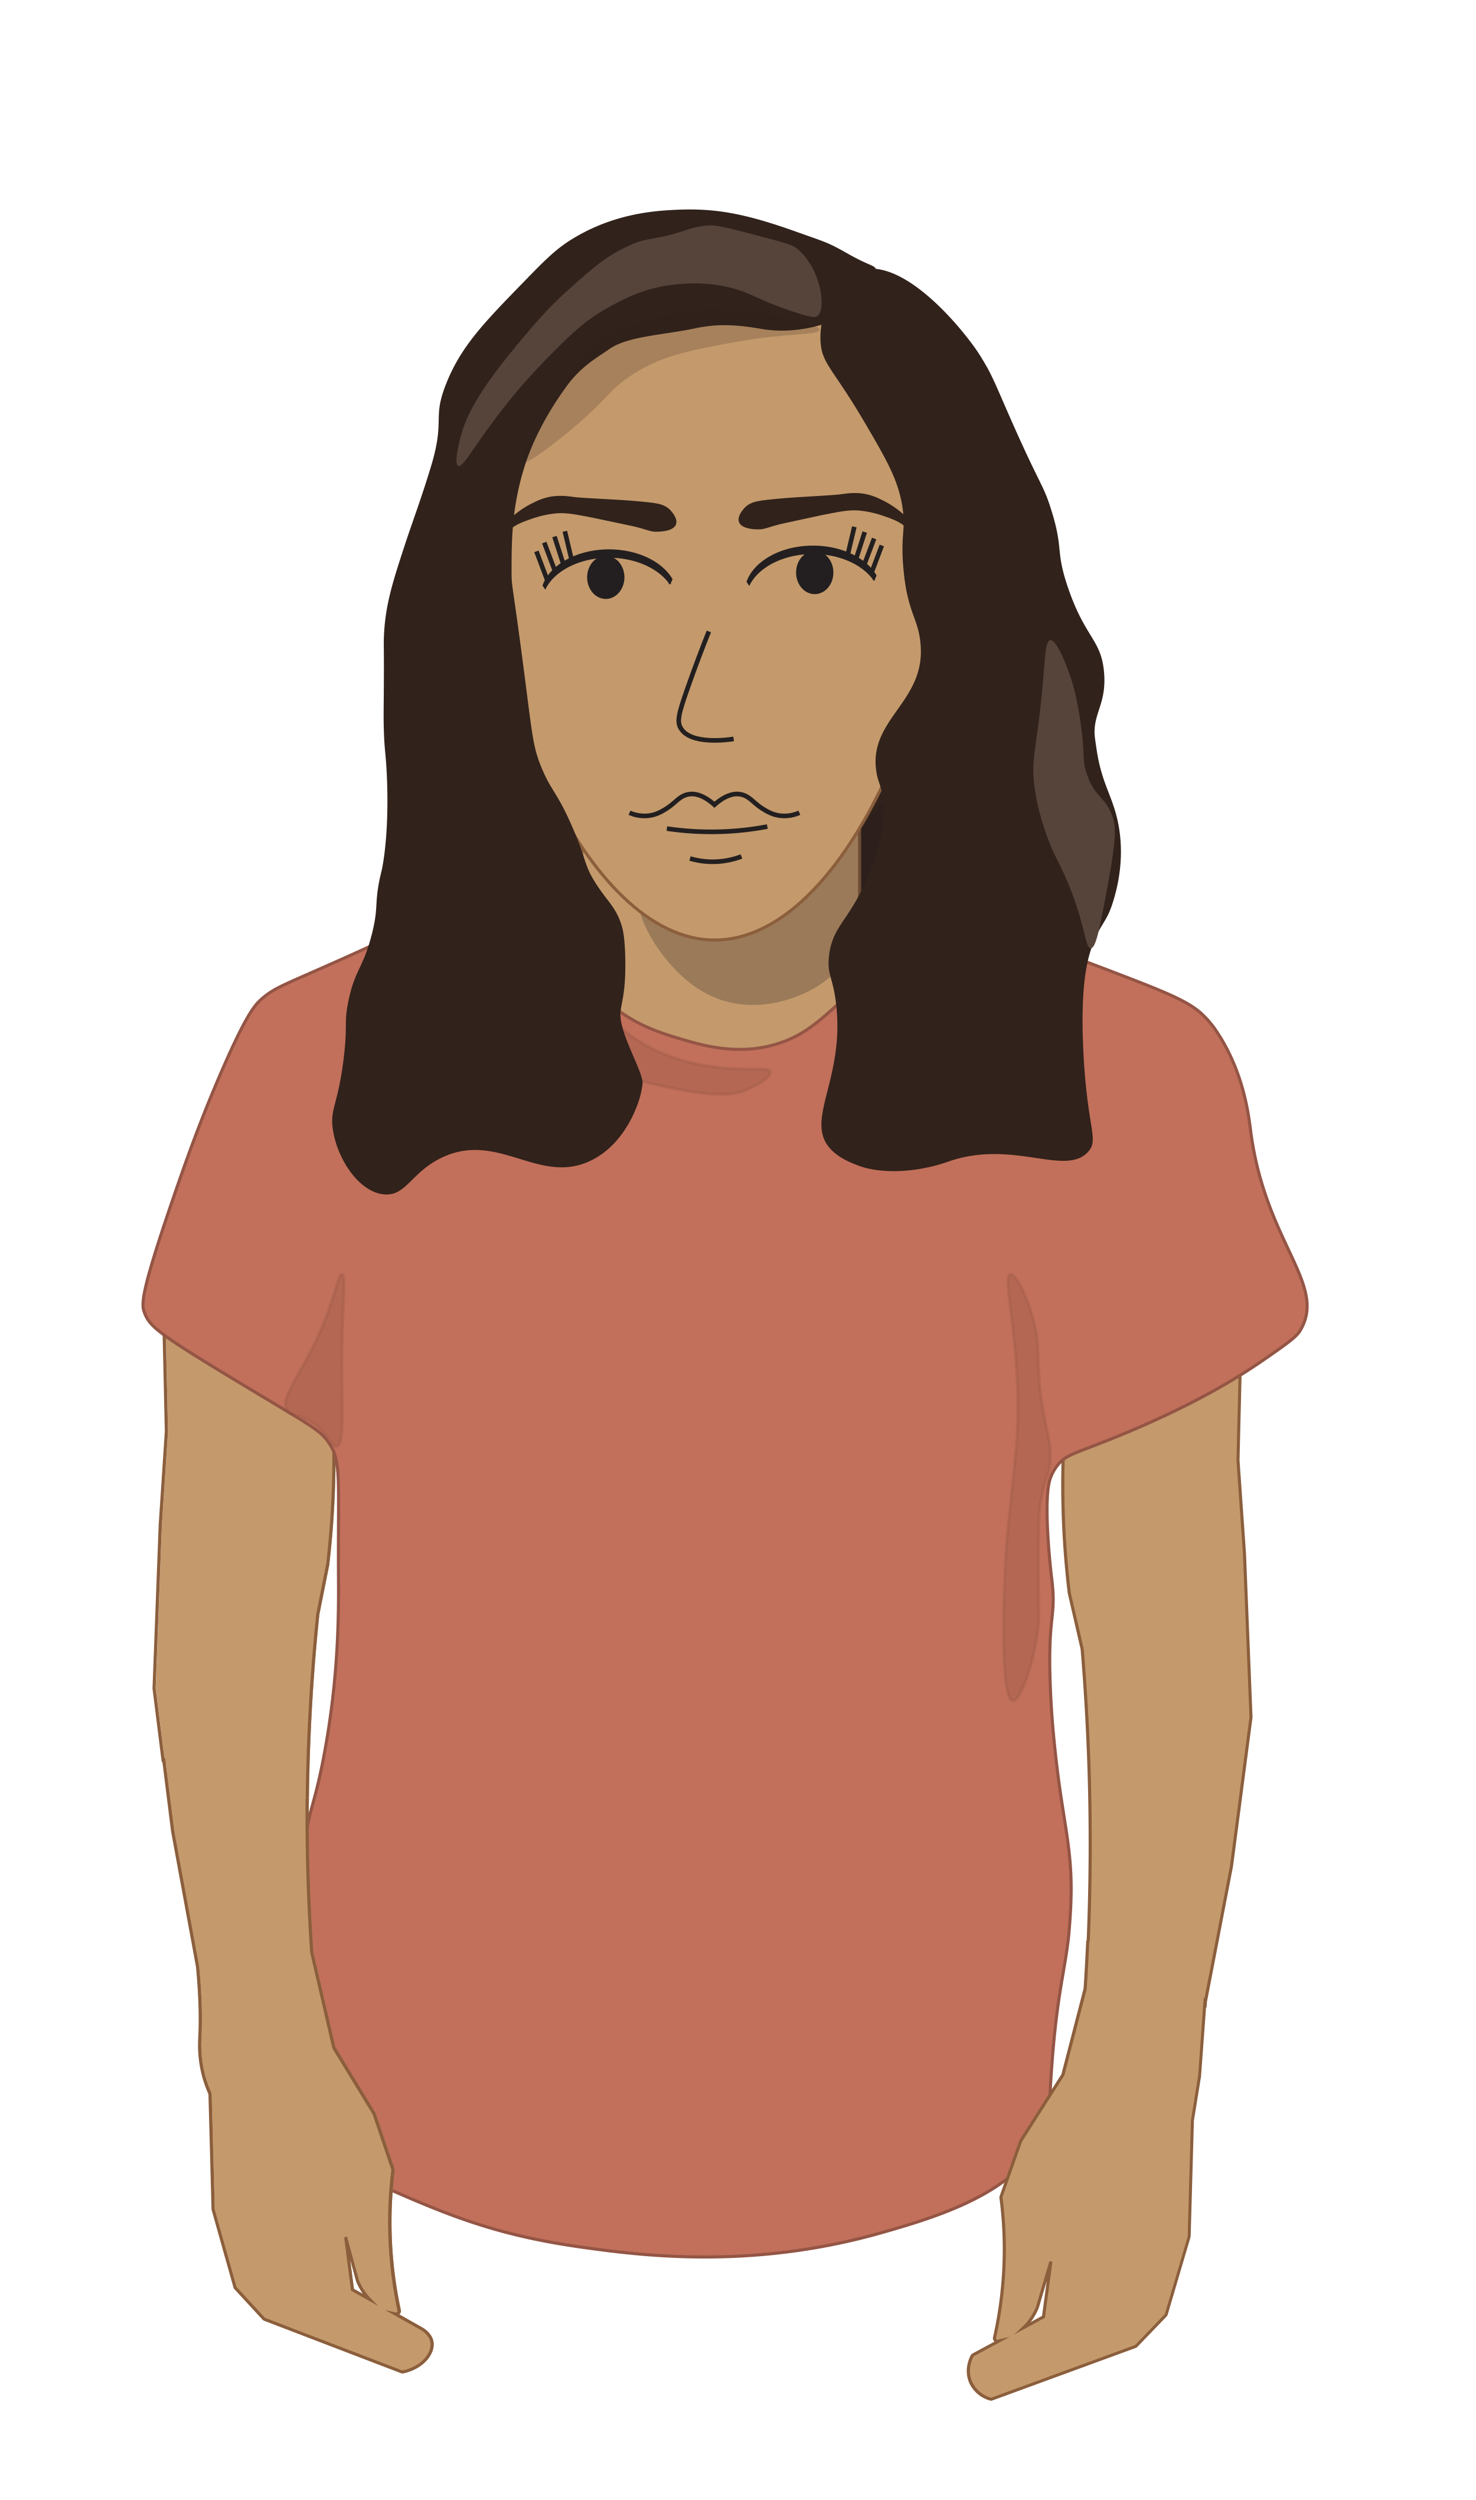 <svg xmlns="http://www.w3.org/2000/svg" viewBox="0 0 960.26 1626.38"><defs><style>.cls-1,.cls-11{fill:#31221b;}.cls-2,.cls-3{fill:#c49a6c;}.cls-2{stroke:#8b5e3c;}.cls-10,.cls-2,.cls-5,.cls-7,.cls-9{stroke-miterlimit:10;}.cls-2,.cls-5,.cls-7{stroke-width:2px;}.cls-4{fill:#8b5e3c;}.cls-5{fill:#c2705b;}.cls-5,.cls-7{stroke:#945545;}.cls-6,.cls-9{fill:#231f20;}.cls-6{opacity:0.25;}.cls-7{fill:#945545;opacity:0.3;}.cls-8{fill:#56443b;}.cls-10,.cls-9{stroke:#231f20;}.cls-10{fill:none;stroke-width:3px;}.cls-11{opacity:0.2;}</style></defs><g id="Layer_3" data-name="Layer 3"><rect class="cls-1" x="274.26" y="467.44" width="370.76" height="148.61"/><path class="cls-2" d="M468.83,698.78h0c-49.72,0-90.39-32.71-90.39-103.78V526.18c0-71.07,40.67-129.21,90.39-129.21h0c49.71,0,90.39,58.14,90.39,129.21V595C559.22,666.07,518.54,698.78,468.83,698.78Z"/><path class="cls-3" d="M163.6,1179.55c12.24-6.69,24.48-6.38,37.33-6.1q.21-23.31,1.22-46.5c1.13-25.55,3-51.42,5.65-76.87l6.45-32.28a1,1,0,0,0,0-.17,610.91,610.91,0,0,0,4.06-70.23,610.91,610.91,0,0,0-4.06-70.23A2,2,0,0,0,213,875.5L109.8,841.4a1.87,1.87,0,0,0-1.73.31,2.06,2.06,0,0,0-.76,1.65l2,87.84-4,61-4,105.88a1.9,1.9,0,0,0,0,.34l6.09,48.61c11.58,9.4,24.87,17.32,37.45,24.54C150,1174.55,156.29,1182.55,163.6,1179.55Z"/><path class="cls-4" d="M101.25,1098.28a1.09,1.09,0,0,1,0-.18l4.05-105.85,4-61.07-2-87.84a1.05,1.05,0,0,1,.38-.85.78.78,0,0,1,.49-.18.59.59,0,0,1,.23,0l103.16,34.1a1,1,0,0,1,.62.83,611.13,611.13,0,0,1,4.06,70.12,611.89,611.89,0,0,1-4.07,70.21L205.72,1050c-2.63,25.49-4.53,51.37-5.66,76.93q-1,23.17-1.22,46.51l2.09,0q.21-23.31,1.22-46.48c1.12-25.52,3-51.36,5.63-76.72l6.45-32.28c0-.09,0-.17,0-.25a612.82,612.82,0,0,0,4.06-70.34,612.69,612.69,0,0,0-4.06-70.34,3,3,0,0,0-2-2.5L109.1,840.46a3,3,0,0,0-2.73.48,3,3,0,0,0-1.15,2.44l2,87.76-4,61-4,105.88a2.68,2.68,0,0,0,0,.49l5.95,47.53c.77.64,1.55,1.28,2.34,1.9Z"/><path class="cls-3" d="M809.64,1010.82l-4.22-60.93,2.11-87.84a2,2,0,0,0-.8-1.64,2,2,0,0,0-1.2-.41,1.76,1.76,0,0,0-.6.1L697,894.19a2,2,0,0,0-1.39,1.67,583.75,583.75,0,0,0,0,140.46,1.55,1.55,0,0,0,0,.21l8.32,36c2,24.21,3.47,48.8,4.32,73.08,1.43,40.49,1.22,81.43-.59,122.11,23.48,11.31,44.35,28.83,72,35.29,1.54,0,2.82,1.06,4.24,2.22l.23-3.3s16.92-87.9,16.93-87.94l12.69-96.9a2,2,0,0,0,0-.34Z"/><path class="cls-4" d="M810.64,1010.75l-4.22-60.83,2.11-87.84a3,3,0,0,0-1.2-2.47,3.05,3.05,0,0,0-2.71-.47l-107.9,34.1a3,3,0,0,0-2.07,2.5,584.46,584.46,0,0,0,0,140.71,1.45,1.45,0,0,0,.06.3l8.3,36c2,24.17,3.46,48.71,4.31,73,1.42,40.31,1.22,81.08-.57,121.6l2,.94c1.83-40.85,2-82,.61-122.61-.85-24.3-2.31-48.9-4.33-73.13l-8.34-36.16a.38.38,0,0,1,0-.1,581.77,581.77,0,0,1,0-140.22,1,1,0,0,1,.69-.83l107.9-34.1a1,1,0,0,1,.9.16,1,1,0,0,1,.4.82L804.42,950l4.22,60.9,4.24,105.94a1,1,0,0,1,0,.17l-12.69,96.85c-.08.46-16.75,87.06-16.92,87.93l-.19,2.74c.61.47,1.22,1,1.89,1.51l.28-3.93c16.9-87.85,16.91-87.89,16.92-87.94l12.69-96.9a2.94,2.94,0,0,0,0-.51Z"/><path class="cls-5" d="M365.38,609.53c15.28,12.82,8.83,22.45,28.4,40.74,17.1,16,36,21.64,47.34,25.06,15.78,4.75,39.88,12,66.28,3.14,16-5.38,25.81-14.31,41-28.2,0,0,9.81-9,41-47a299.49,299.49,0,0,1,47.34,3.13c31.32,4.59,53.56,13,85.21,25.07,33.8,12.94,50.7,19.41,60,28.2a62.25,62.25,0,0,1,8.6,9.9c17.78,25.78,21.45,53.19,23,65.29,9.24,73.85,50.56,100.72,32.19,130.92-2.53,4.16-9.35,8.9-23,18.38-18.14,12.62-47.87,30.78-96.52,50.56C698,946.2,693,946.17,687.29,954.19a28.25,28.25,0,0,0-4.25,8.36c-4.72,15.71,1.1,63.7,1.1,63.7,3.41,26.46-2.7,22.66-.82,70.87.75,19.27,2.27,33.75,3.2,42.53,4.92,46.11,11.32,62.2,10.24,96.53-.37,11.63-1.53,23.41-1.53,23.41-2.6,23.84-7.6,37.29-11.09,86.25-2.17,30.39-.61,30.28-3.16,37.6-14.52,41.68-69.58,58.17-107.3,68.93-84.95,24.25-156.71,14.89-195.68,9.4-58.62-8.25-90.39-22.35-138.86-43.86-30.3-13.45-43.8-22.33-50.5-37.6-11-25.07,8.81-39,12.63-90.86,2.89-39.37-7.58-44-3.16-87.73,2.53-25,6.1-25,12.63-59.54,9.63-51,9.6-91.89,9.46-115.93-.37-64.93,2-75.74-6.31-87.73-5.48-7.92-9.61-9.89-50.49-34.46C103.3,867.94,97.47,863.3,94,853.93c-2-5.26-3-11.36,18.94-75.2,10.43-30.41,18.41-51.63,28.4-75.2,18.5-43.64,24.63-49.85,28.41-53.26,9-8.09,14.5-9.19,56.81-28.2,39.76-17.88,34.48-16.73,41-18.8C275.3,600.82,333.17,582.53,365.38,609.53Z"/><path class="cls-3" d="M707.73,1262.73q-.69,15.48-1.69,30.91l-14.5,56.07-27.33,42.8a1.73,1.73,0,0,0-.2.41l-12.7,35.89a2.11,2.11,0,0,0-.1.93,261.52,261.52,0,0,1-4.19,90.83,2,2,0,0,0,.54,1.85,2,2,0,0,0,1.41.58,1.73,1.73,0,0,0,.45,0l.34-.08-16.55,8.94a2,2,0,0,0-.79.77c-.5.89-4.76,8.88-.77,17.53a19.92,19.92,0,0,0,12.57,10.51,1.81,1.81,0,0,0,.52.07,2,2,0,0,0,.68-.12l93.09-34.1a1.92,1.92,0,0,0,.76-.49l19-19.74a2,2,0,0,0,.48-.82l14.81-50.25a2.26,2.26,0,0,0,.08-.51l2.11-75.24,4.67-29,0-.18,3.52-50c-1.42-1.16-2.7-2.22-4.24-2.22C752.08,1291.56,731.21,1274,707.73,1262.73Zm-28.87,244.44-12.92,7a37.23,37.23,0,0,0,9-13.36l.06-.17,8.7-29.45Z"/><path class="cls-4" d="M779.48,1350.29l-4.68,29-2.12,75.37a1.17,1.17,0,0,1,0,.26l-14.81,50.25a1.14,1.14,0,0,1-.24.41l-19,19.74a1,1,0,0,1-.38.24l-93.09,34.1a1,1,0,0,1-.6,0,18.93,18.93,0,0,1-11.92-10c-3.79-8.21.25-15.79.73-16.62a1,1,0,0,1,.39-.39L657,1520.12l-7.78,1.86a1,1,0,0,1-.93-.27,1,1,0,0,1-.27-.92,262.67,262.67,0,0,0,4.22-91.18,1,1,0,0,1,0-.46l12.7-35.89a.81.81,0,0,1,.1-.21l27.33-42.8.09-.14L707,1293.89l0-.19q1-15.21,1.67-30.5l-2-.94q-.71,15.63-1.7,31.22l-14.44,55.83L663.36,1392a3.23,3.23,0,0,0-.3.62l-12.69,35.89a3,3,0,0,0-.15,1.39,260.46,260.46,0,0,1-4.18,90.48,3,3,0,0,0,.81,2.78l.12.11-14.24,7.69a2.93,2.93,0,0,0-1.18,1.16c-.53.93-5,9.33-.81,18.44A21,21,0,0,0,644,1561.59a2.84,2.84,0,0,0,.76.1,3.08,3.08,0,0,0,1-.18l93.09-34.1a3.1,3.1,0,0,0,1.13-.73l19-19.74a3,3,0,0,0,.71-1.24l14.82-50.25a3.26,3.26,0,0,0,.12-.76l2.11-75.18,4.66-28.9a1.24,1.24,0,0,0,0-.27L785,1301c-.67-.51-1.28-1-1.89-1.51Z"/><path class="cls-4" d="M674.05,1500.33l0,.08a36.35,36.35,0,0,1-8.76,13l-5.58,5.24,20.1-10.85,4.92-36.51-2-.41Zm3.88,6.2-7.36,4a38.59,38.59,0,0,0,5.31-9.36l.09-.25,5-17Z"/><path class="cls-3" d="M282,1523.35c-.9-4.92-5.46-7.92-8-9.24l-15.8-8.92.34.08a1.81,1.81,0,0,0,.4,0,1.9,1.9,0,0,0,1.36-.59,2.1,2.1,0,0,0,.5-1.85,272.95,272.95,0,0,1-4-90.82,2.09,2.09,0,0,0-.1-.93l-12.13-35.89a2.17,2.17,0,0,0-.19-.41L218.21,1332l-14.31-61.89c-2.26-33.4-3.25-67.11-3-100.69-12.85-.28-25.09-.59-37.33,6.1-7.31,3-13.58-5-18.8-8-12.58-7.22-25.87-15.14-37.45-24.54l6,48.3s16.19,88,16.19,88c1.63,17.56,2.14,32.78,1.51,45.25l0,.4a79,79,0,0,0,1.71,22.58,75.84,75.84,0,0,0,4.88,14.52l2,75a2.26,2.26,0,0,0,.08.51l14.16,50.25a2,2,0,0,0,.46.82l18.2,19.74a1.85,1.85,0,0,0,.72.49l89,34.1a1.92,1.92,0,0,0,.66.12,2.58,2.58,0,0,0,.4,0C276.53,1540,283.29,1530.49,282,1523.35Zm-51.67-33.88-4.41-34.23,7.76,28.48a1.55,1.55,0,0,0,.08.23,36.77,36.77,0,0,0,7.68,11.8Z"/><path class="cls-4" d="M282,1523.18c-1-5.35-5.78-8.53-8.52-9.93l-13.63-7.69.17-.17a3,3,0,0,0,.75-2.72,272.13,272.13,0,0,1-4-90.51,3,3,0,0,0-.14-1.35l-12.13-35.89a3.41,3.41,0,0,0-.29-.61l-26-42.65L203.89,1270c-2.26-33.35-3.24-67-3-100.53l-2.09,0c-.28,33.61.71,67.35,3,100.78l14.33,62,0,.15,26.2,42.93a.68.68,0,0,1,.1.21l12.14,35.89a1.2,1.2,0,0,1,0,.5,273.91,273.91,0,0,0,4,91.15,1.09,1.09,0,0,1-.25,1,.76.76,0,0,1-.75.24l-7.17-1.66L272.43,1515c2.44,1.25,6.66,4,7.49,8.52,1.22,6.69-5.26,15.65-17.86,18.46a.79.79,0,0,1-.43,0l-89-34.1a.74.74,0,0,1-.33-.22l-18.2-19.74a1.1,1.1,0,0,1-.24-.42l-14.16-50.25a2.36,2.36,0,0,1,0-.28l-2-75.14-.08-.18a74.83,74.83,0,0,1-4.83-14.33,78.38,78.38,0,0,1-1.68-22.32l0-.4c.63-12.52.12-27.79-1.53-45.47l-16.17-87.91L107.47,1144c-.79-.62-1.57-1.26-2.34-1.9l6.18,49.38s0,.07,16.18,87.93c1.63,17.51,2.14,32.69,1.51,45.11l0,.4a80.41,80.41,0,0,0,1.73,22.85,76.74,76.74,0,0,0,4.87,14.52l2,74.76a3.09,3.09,0,0,0,.12.74L151.86,1488a3,3,0,0,0,.68,1.22l18.2,19.74a3,3,0,0,0,1.12.76l89,34.1a3.14,3.14,0,0,0,1,.19,2.7,2.7,0,0,0,.63-.07C276.32,1540.86,283.36,1530.76,282,1523.18Z"/><path class="cls-4" d="M228.3,1490.09l17.8,10-4.95-5.07a35.85,35.85,0,0,1-7.47-11.46s0-.09-.05-.13L225.88,1455l-2,.37,4.41,34.24Zm3.31-6.11c0,.11.07.22.12.34a38.17,38.17,0,0,0,4.3,7.8l-5.78-3.26-2.42-18.76Z"/><path class="cls-6" d="M416.38,586c-3.93,7.18,12.32,40,36.69,56.46,37,25,75.89,1,78.66-.76,22.85-14.65,34.14-38,46.17-63,16.36-33.91,28.6-77.35,22.58-82.61-3.27-2.87-10,7.25-42.1,43-34.39,38.33-41.2,42.94-46.33,45.92A91.22,91.22,0,0,1,456.88,597C431.87,593.93,419.37,580.53,416.38,586Z"/><path class="cls-7" d="M393.49,663.7c4.68-2.67,11,8.42,30.64,18.39,17.31,8.78,33.91,11.09,41.63,12.1C487,697,500,693.67,501,697.25c.86,3.16-8.37,9.1-16.85,12.26-5.26,2-16.25,5.27-53.62-3.07-24.25-5.4-28.65-8.12-32.18-12.25C389.4,683.69,388.36,666.64,393.49,663.7Z"/></g><g id="Layer_8" data-name="Layer 8"><path class="cls-2" d="M617.44,326.51c0,119.32-68.25,285-152.44,285s-152.44-165.63-152.44-285,68.25-160,152.44-160S617.44,207.18,617.44,326.51Z"/><path class="cls-1" d="M569.33,182.48c.63-1.71,1.8-5.15.28-7.9-1.08-2-5.15-2.32-17.26-9.12-14.17-8-13.44-7.28-35.43-15.1-33.55-11.93-52.75-15.1-78-13.84-12.94.64-40.58,2.35-68.15,19.91-10,6.38-16.9,13.45-30.64,27.58-25.93,26.65-41,42.14-50.56,67.41-8.06,21.3,0,21.66-9.2,52.09-6.07,20.14-12.22,36.42-16.85,50.56-8.07,24.66-13.16,40.19-13.79,61.28-.16,5.61.13,6.62,0,29.11-.09,16.47-.28,21.38,0,30.64.42,13.57,1.17,14,1.85,27.56,1.85,36.5-2.22,59.55-3.43,64.24-.16.63-1,3.86-1.81,8.35-.33,1.84-.64,3.93-.9,6.25-1,8.56-.06,12.41-3.45,25.89-5.7,22.65-11.09,23.14-15.34,43.9-3,14.63-.35,14.5-3,36.77-3.73,30.9-9.05,32.88-7.13,46.45,2.66,18.9,16.59,40.59,32.91,42.41,15.14,1.69,18-15,39.42-24.51,36.1-16,62.32,18.74,95.65,2.52,22.78-11.08,30.59-37.07,31.72-40.82a60.18,60.18,0,0,0,1.81-9c.69-6.12-10.32-24.82-13.52-38.46-3-12.68,2.83-12.34,2.29-42.59-.25-14.64-1.7-19.82-2.29-21.76-3.65-12.1-9.34-15.81-16.85-27.57-8-12.46-5.8-14.9-15.32-36.77-9.93-22.81-13.55-23.08-19.92-38.3-5.36-12.81-6-20.36-10.5-55.16-8.46-66-9.09-61.79-9.1-72,0-20.68,0-42.69,8.75-70,4-12.43,12.13-31,27.52-51.87,9.5-12.87,20.52-18.67,27-23.33,12-8.68,35.5-9.32,56.22-13.72,13.86-2.95,25.54-2.5,40.81,0,1.19.19,1.46.26,2.17.38,22.75,3.94,42.55-3.83,42.55-3.83C556.06,202.88,566.51,190.06,569.33,182.48Z"/><path class="cls-8" d="M298.19,303.12c2.91,1,9.42-11.32,24.13-30.88a385.72,385.72,0,0,1,34.23-39.8c14.71-14.81,23.52-23.68,38.91-32.25,10-5.55,23.73-13,43.58-15.1,6.53-.68,26.63-2.77,46.69,5.49,5.69,2.34,13.9,6.56,28.79,11.66,13.64,4.68,15.81,4.25,17.12,3.44,6.44-4,2.31-32.51-14-44.61-2.67-2-9.91-3.92-24.29-7.7-18-4.74-27.07-7.1-32.51-6.71-12.34.87-15.66,4.42-30,7.34-11.12,2.27-13.14,2-21.36,5.7-15.05,6.76-23.86,14.64-39.69,28.82-13.44,12-21.54,21.71-32.68,35-28.3,33.77-34.1,49.39-36.57,57.64C298,289.62,295.39,302.18,298.19,303.12Z"/><ellipse class="cls-9" cx="394.11" cy="375.58" rx="11.64" ry="13.55"/><path class="cls-9" d="M396.17,362.34c17.41,0,32.45,7,39.61,17.13A24.34,24.34,0,0,0,437,376.8c-6.58-11.11-22.36-18.93-40.79-18.93-20.58,0-37.86,9.75-42.71,22.94.37.62.76,1.22,1.18,1.81C360.71,370.8,377,362.34,396.17,362.34Z"/><ellipse class="cls-9" cx="530.05" cy="372.45" rx="11.64" ry="13.55"/><path class="cls-9" d="M528.93,359.91c17.41,0,32.45,7,39.61,17.13a24.34,24.34,0,0,0,1.18-2.67c-6.58-11.11-22.36-18.94-40.79-18.94-20.58,0-37.86,9.76-42.71,22.95.37.62.76,1.22,1.18,1.81C493.47,368.37,509.77,359.91,528.93,359.91Z"/><line class="cls-10" x1="348.98" y1="358.67" x2="356.27" y2="378.01"/><line class="cls-10" x1="354.08" y1="352.95" x2="361.38" y2="372.29"/><line class="cls-10" x1="573.69" y1="354.84" x2="566.39" y2="374.18"/><line class="cls-10" x1="568.69" y1="350.32" x2="561.39" y2="369.66"/><line class="cls-10" x1="360.73" y1="349.03" x2="367.11" y2="368.83"/><line class="cls-10" x1="367.48" y1="345.6" x2="372.33" y2="366.03"/><line class="cls-10" x1="562.57" y1="346.12" x2="556.19" y2="365.92"/><line class="cls-10" x1="555.82" y1="342.69" x2="550.98" y2="363.12"/><path class="cls-10" d="M461.17,410.76c-4.06,10.16-8.79,22.53-13.79,36.77-5.78,16.46-7.08,21.6-4.6,26,6.3,11.26,31.08,7.69,34.51,7.16"/><path class="cls-10" d="M433.87,539a196.4,196.4,0,0,0,65.33-1.29"/><path class="cls-10" d="M448.89,558.46A52.57,52.57,0,0,0,468,560.41a54.56,54.56,0,0,0,14.39-3.25"/><path class="cls-10" d="M465.71,524.33c-8.43-7.79-14.47-8.44-18.52-7.47-5.57,1.34-7.77,5.57-14.16,9.5-3.7,2.28-6.74,3.71-10.91,4.25a24.18,24.18,0,0,1-12.57-1.9"/><path class="cls-10" d="M463.89,524.33c8.43-7.79,14.48-8.44,18.52-7.47,5.58,1.34,7.77,5.57,14.16,9.5,3.71,2.28,6.74,3.71,10.92,4.25a24.16,24.16,0,0,0,12.56-1.9"/><path class="cls-1" d="M533.82,222.05c.78,14.57,8,17.5,28.47,52.35,14.33,24.43,21.56,37,24.51,53.62s-1.09,18.61.92,41.57c2.69,30.79,10.41,32.42,11.33,51.89,1.68,35.44-33.67,46.76-29,79.86,1.19,8.46,3.48,9.09,4.51,19.72.61,6.26,1.35,21.83-9.19,47.5-12.62,30.73-23.88,33.25-26.05,53.62-1.29,12.18,2.53,13.25,4.6,30.64,5.78,48.53-19.85,74.69-4.6,93.46,5.77,7.09,15.29,10.56,19.92,12.26,2.27.82,12.12,4.26,29.11,3.06a109.85,109.85,0,0,0,29.11-6.13c41.76-14.34,75.52,10.08,90.39-6.13,7.47-8.14-.64-14.76-3.06-65.88-2.14-45.09,3.15-61.6,6.64-70.32,5.48-13.68,8.6-13.21,12.75-26.7,1.9-6.21,9.08-29.55,2.06-56.18-3.88-14.71-10-22.61-13-44-.78-5.55-1.39-8.34-1.07-12.41.93-11.81,7.62-18.28,6.12-36.32-1.8-21.7-12.31-22.25-23.58-55.58-8.32-24.61-2.5-24.06-10.95-50.78-5.21-16.48-6.63-14.19-26.11-58.33-7.69-17.43-10.83-25.41-15.27-33.55,0,0-2.41-4.28-4.94-8.31-8.72-13.88-49.69-66-79.72-54.62C542.1,182.24,532.87,204.37,533.82,222.05Z"/><path class="cls-8" d="M696.46,440.49c1.28,3.72,3.82,11.65,6.22,27.45,3.65,24,.82,25.64,4.67,36.37,5.44,15.17,11.66,13.49,16.34,26.77,2.21,6.26,2.94,12.62-3.11,45.29-5,27-7.56,40.46-10.89,40.48-3.66,0-3.41-13.39-13.23-38.42-7-17.94-11.37-21.78-17.12-39.81a147.12,147.12,0,0,1-6.23-26.07c-2.5-18.5,1-24.14,4.67-61.08,2.4-24.26,2.15-34.59,5.45-35C688,415.89,695,436.26,696.46,440.49Z"/><path class="cls-1" d="M480.75,339.53c1.72,5,11.69,4.84,12.91,4.83,4-.06,4.79-1,13.69-3.31,1-.26,1.17-.29,14.67-3.21C535.19,335,535,335,535.16,335c11.74-2.27,17.63-3.6,25-2.74a69.18,69.18,0,0,1,15,3.49c5.69,2,10.24,3.63,14.62,7.56,7,6.23,8.38,13.7,9.63,13.24,1.1-.41.86-6.49-1.87-11.47-1.12-2-2.68-3.59-5.8-6.71a68,68,0,0,0-7.75-6.9,60.49,60.49,0,0,0-11.24-6.72,38.51,38.51,0,0,0-11-3.62c-6.39-.88-10.93-.1-15.89.53-2.48.31-9,.69-21.93,1.49-5.48.33-13.13.75-23.45,1.85-7.88.85-12.23,1.56-15.85,5.15C484.23,330.55,479.37,335.5,480.75,339.53Z"/><path class="cls-1" d="M439.82,341c-1.69,5-11.66,4.9-12.89,4.89-4,0-4.79-1-13.7-3.24-1-.26-1.17-.29-14.68-3.14l-13.16-2.78c-11.75-2.22-17.65-3.51-25-2.62a68.55,68.55,0,0,0-15,3.57c-5.68,2-10.22,3.67-14.59,7.62-6.93,6.27-8.31,13.74-9.57,13.28-1.1-.4-.89-6.48,1.82-11.47,1.11-2,2.66-3.61,5.76-6.74a69.17,69.17,0,0,1,7.73-6.94,59.84,59.84,0,0,1,11.21-6.77,38.27,38.27,0,0,1,11-3.67c6.39-.91,10.94-.15,15.9.45,2.47.3,9,.65,21.94,1.39,5.48.31,13.13.68,23.46,1.74,7.88.81,12.23,1.49,15.86,5.08C436.3,332.07,441.19,337,439.82,341Z"/><path class="cls-11" d="M533.18,214.65c-.27,3.48-21.08,1.83-53.63,7.66-32.29,5.78-51.13,9.59-70.47,23-14.95,10.36-14.52,16-44.43,39.84-21.15,16.82-23.82,15.93-24.51,15.32s-1.44-3.36,19.91-38.3c17.5-28.64,21.68-33.06,26.05-36.77,10.74-9.13,20.95-12.57,33.7-16.86,31.3-10.52,58.29-6.86,75.07-4.59C510.94,206.1,533.45,211,533.18,214.65Z"/><path class="cls-7" d="M222.63,829c2.5.48.61,14.29,0,41.37-.94,41.68,2.16,69.29-3.53,70.47-3.53.74-5.45-9.78-18.38-16.85-7.92-4.33-11.26-2.79-13.79-6.13-5-6.59,5.79-20.27,15.79-39.83C217.71,848.71,219.57,828.42,222.63,829Z"/><path class="cls-7" d="M657.27,829c3.6-.86,11.55,15.9,15.32,30.64,3,11.59,2.53,18.67,3.07,30.64a190.43,190.43,0,0,0,2.08,21.76c3.49,21.79,5.74,25.05,5.58,36.46s-3.16,10.53-6.13,27.58c-1.43,8.2-1.61,13.46-1.53,50.56.06,28,.16,27.28,0,29.11-2.22,24.31-11.67,51.22-16.85,50.55-9.25-1.18-5.39-90.14-3.07-111.84.13-1.24,1.2-11,2.59-24.56,1.09-10.67,1.68-16.91,2-19.87C667.53,884.83,650.92,830.54,657.27,829Z"/></g></svg>
